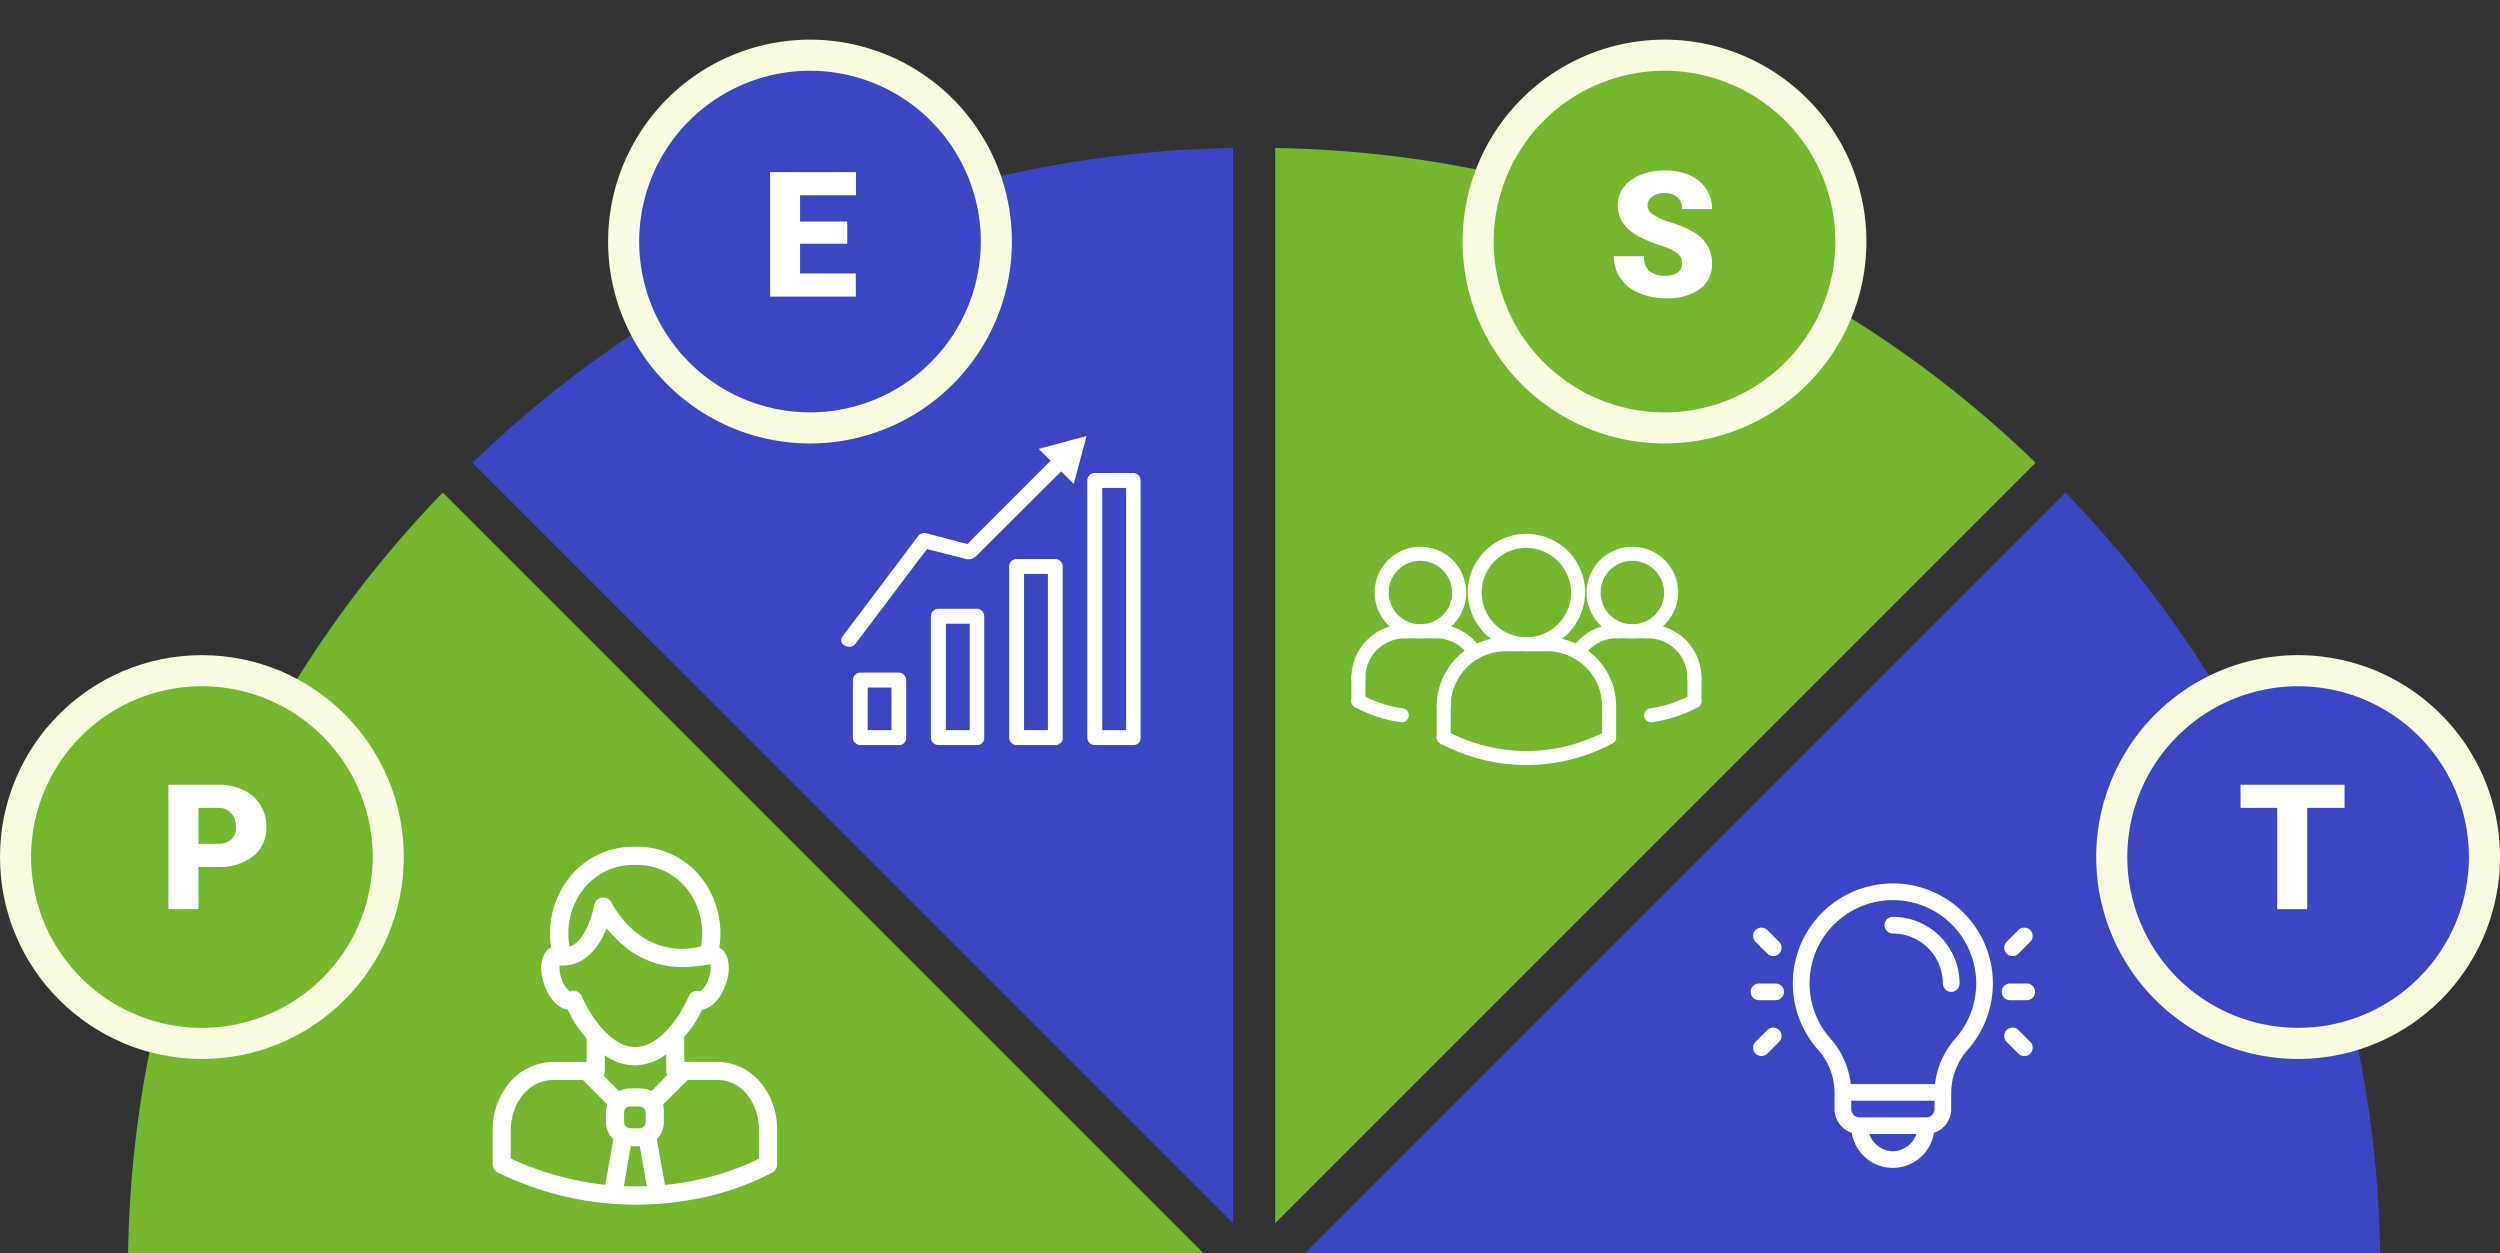 <svg xmlns="http://www.w3.org/2000/svg" width="457.077" height="229.086" viewBox="0 0 457.077 229.086">
  <rect x="0" y="0" width="457.077" height="229.086" fill="#333333" stroke="none"/>
  <g id="Grupo_150861" data-name="Grupo 150861" transform="translate(-857.923 -3782.778)">
    <g id="Grupo_150563" data-name="Grupo 150563" transform="translate(746.987 3455.127)">
      <path id="Trazado_204544" data-name="Trazado 204544" d="M166.151,402.485,305.183,541.518V344.946A204.442,204.442,0,0,0,166.151,402.485Z" transform="translate(31.187 9.769)" fill="#3d46c2"/>
      <path id="Trazado_204545" data-name="Trazado 204545" d="M398.959,402.485a204.446,204.446,0,0,0-139.034-57.539V541.518Z" transform="translate(84.154 9.769)" fill="#75b62f"/>
      <path id="Trazado_204546" data-name="Trazado 204546" d="M125.9,524.232H322.469L183.437,385.2A204.44,204.44,0,0,0,125.9,524.232Z" transform="translate(8.451 32.505)" fill="#75b62f"/>
      <path id="Trazado_204547" data-name="Trazado 204547" d="M263.409,524.232H459.98A204.445,204.445,0,0,0,402.441,385.2Z" transform="translate(86.122 32.505)" fill="#3d46c2"/>
      <circle id="Elipse_5724" data-name="Elipse 5724" cx="36.913" cy="36.913" r="36.913" transform="translate(110.935 447.433)" fill="#fafce1"/>
      <path id="Trazado_204555" data-name="Trazado 204555" d="M31.228,0A31.228,31.228,0,1,1,0,31.228,31.228,31.228,0,0,1,31.228,0Z" transform="translate(116.62 453.118)" fill="#75b62f"/>
      <path id="Trazado_205780" data-name="Trazado 205780" d="M36.913,0A36.913,36.913,0,1,1,0,36.913,36.913,36.913,0,0,1,36.913,0Z" transform="translate(494.187 447.433)" fill="#fafce1"/>
      <path id="Trazado_204558" data-name="Trazado 204558" d="M31.228,0A31.228,31.228,0,1,1,0,31.228,31.228,31.228,0,0,1,31.228,0Z" transform="translate(499.872 453.118)" fill="#3d46c2"/>
      <path id="Trazado_205778" data-name="Trazado 205778" d="M36.913,0A36.913,36.913,0,1,1,0,36.913,36.913,36.913,0,0,1,36.913,0Z" transform="translate(222.116 334.902)" fill="#fafce1"/>
      <path id="Trazado_204556" data-name="Trazado 204556" d="M31.228,0A31.228,31.228,0,1,1,0,31.228,31.228,31.228,0,0,1,31.228,0Z" transform="translate(223.201 397.638) rotate(-80.783)" fill="#3d46c2"/>
      <path id="Trazado_205779" data-name="Trazado 205779" d="M36.913,0A36.913,36.913,0,1,1,0,36.913,36.913,36.913,0,0,1,36.913,0Z" transform="translate(378.348 334.902)" fill="#fafce1"/>
      <path id="Trazado_204557" data-name="Trazado 204557" d="M31.228,0A31.228,31.228,0,1,1,0,31.228,31.228,31.228,0,0,1,31.228,0Z" transform="translate(371.097 371.815) rotate(-45)" fill="#75b62f"/>
    </g>
    <path id="Trazado_206392" data-name="Trazado 206392" d="M7.2,22.281V30H1.719V7.25H10.8a10.574,10.574,0,0,1,4.617.961,7.242,7.242,0,0,1,3.109,2.734,7.468,7.468,0,0,1,1.1,4.023,6.583,6.583,0,0,1-2.383,5.32A9.887,9.887,0,0,1,10.7,22.281Zm0-4.234H10.8a3.389,3.389,0,0,0,2.43-.8A2.961,2.961,0,0,0,14.063,15a3.66,3.66,0,0,0-.859-2.547,3.043,3.043,0,0,0-2.344-.969H7.2Z" transform="translate(887 3919)" fill="#fff"/>
    <path id="Trazado_206393" data-name="Trazado 206393" d="M15.828,20.344H7.2v5.438H17.391V30H1.719V7.25h15.7v4.234H7.2v4.8h8.625Z" transform="translate(997 3807)" fill="#fff"/>
    <path id="Trazado_206394" data-name="Trazado 206394" d="M13.453,23.953a2.253,2.253,0,0,0-.852-1.875,10.584,10.584,0,0,0-2.992-1.391,28.706,28.706,0,0,1-3.5-1.391q-4.422-2.172-4.422-5.969a5.352,5.352,0,0,1,1.1-3.336,7.125,7.125,0,0,1,3.117-2.25,12.131,12.131,0,0,1,4.531-.8,10.611,10.611,0,0,1,4.4.875A6.964,6.964,0,0,1,17.859,10.3,6.508,6.508,0,0,1,18.938,14H13.469a2.75,2.75,0,0,0-.852-2.156,3.319,3.319,0,0,0-2.3-.766,3.743,3.743,0,0,0-2.32.648,1.91,1.91,0,0,0,.086,3.234,11.823,11.823,0,0,0,3.3,1.469,20.2,20.2,0,0,1,3.875,1.633,6.512,6.512,0,0,1,3.688,5.859,5.555,5.555,0,0,1-2.25,4.688,10.008,10.008,0,0,1-6.172,1.7,12.245,12.245,0,0,1-5.008-.992A7.55,7.55,0,0,1,2.133,26.6,7.084,7.084,0,0,1,1,22.625H6.5a3.489,3.489,0,0,0,.945,2.7,4.468,4.468,0,0,0,3.07.867,3.53,3.53,0,0,0,2.148-.586A1.934,1.934,0,0,0,13.453,23.953Z" transform="translate(1152 3807)" fill="#fff"/>
    <path id="Trazado_206395" data-name="Trazado 206395" d="M19.578,11.484H12.75V30H7.266V11.484H.563V7.25H19.578Z" transform="translate(1267 3919)" fill="#fff"/>
    <g id="idea" transform="translate(1178 3944.303)">
      <g id="Grupo_150585" data-name="Grupo 150585" transform="translate(24.475 6.103)">
        <g id="Grupo_150584" data-name="Grupo 150584">
          <path id="Trazado_204583" data-name="Trazado 204583" d="M242.508,59.99a1.523,1.523,0,0,0,0,3.047,9.152,9.152,0,0,1,9.142,9.141,1.523,1.523,0,0,0,3.047,0A12.2,12.2,0,0,0,242.508,59.99Z" transform="translate(-240.985 -59.99)" fill="#fff"/>
        </g>
      </g>
      <g id="Grupo_150587" data-name="Grupo 150587" transform="translate(7.72 0.012)">
        <g id="Grupo_150586" data-name="Grupo 150586" transform="translate(0 0)">
          <path id="Trazado_204584" data-name="Trazado 204584" d="M90.363.42a18.271,18.271,0,0,0-9.74,30,11.868,11.868,0,0,1,3,7.777v3.047a4.578,4.578,0,0,0,3.158,4.346,7.6,7.6,0,0,0,15.012,0,4.578,4.578,0,0,0,3.158-4.346V38.2a12.026,12.026,0,0,1,3.092-7.878A18.284,18.284,0,0,0,90.363.42ZM94.29,48.963A4.662,4.662,0,0,1,89.981,45.8H98.6A4.662,4.662,0,0,1,94.29,48.963Zm7.617-7.719a1.525,1.525,0,0,1-1.523,1.523H88.2a1.525,1.525,0,0,1-1.523-1.523V39.721h15.234Zm3.847-12.933a15.276,15.276,0,0,0-3.764,8.363h-15.4a15.055,15.055,0,0,0-3.69-8.279,15.234,15.234,0,1,1,22.855-.084Z" transform="translate(-76.01 -0.012)" fill="#fff"/>
        </g>
      </g>
      <g id="Grupo_150589" data-name="Grupo 150589" transform="translate(0 18.291)">
        <g id="Grupo_150588" data-name="Grupo 150588">
          <path id="Trazado_204585" data-name="Trazado 204585" d="M4.57,179.99H1.523a1.523,1.523,0,0,0,0,3.047H4.57a1.523,1.523,0,0,0,0-3.047Z" transform="translate(0 -179.99)" fill="#fff"/>
        </g>
      </g>
      <g id="Grupo_150591" data-name="Grupo 150591" transform="translate(0.446 8.073)">
        <g id="Grupo_150590" data-name="Grupo 150590">
          <path id="Trazado_204586" data-name="Trazado 204586" d="M9.149,81.984,6.994,79.83A1.523,1.523,0,0,0,4.84,81.984l2.154,2.154a1.523,1.523,0,0,0,2.154-2.154Z" transform="translate(-4.394 -79.383)" fill="#fff"/>
        </g>
      </g>
      <g id="Grupo_150593" data-name="Grupo 150593" transform="translate(0.446 26.354)">
        <g id="Grupo_150592" data-name="Grupo 150592">
          <path id="Trazado_204587" data-name="Trazado 204587" d="M9.149,259.83a1.523,1.523,0,0,0-2.154,0L4.84,261.984a1.523,1.523,0,1,0,2.154,2.154l2.154-2.154A1.523,1.523,0,0,0,9.149,259.83Z" transform="translate(-4.394 -259.384)" fill="#fff"/>
        </g>
      </g>
      <g id="Grupo_150595" data-name="Grupo 150595" transform="translate(45.906 18.291)">
        <g id="Grupo_150594" data-name="Grupo 150594">
          <path id="Trazado_204588" data-name="Trazado 204588" d="M456.57,179.99h-3.047a1.523,1.523,0,0,0,0,3.047h3.047a1.523,1.523,0,0,0,0-3.047Z" transform="translate(-452 -179.99)" fill="#fff"/>
        </g>
      </g>
      <g id="Grupo_150597" data-name="Grupo 150597" transform="translate(46.353 8.073)">
        <g id="Grupo_150596" data-name="Grupo 150596">
          <path id="Trazado_204589" data-name="Trazado 204589" d="M461.149,79.83a1.523,1.523,0,0,0-2.154,0l-2.154,2.154a1.523,1.523,0,0,0,2.154,2.154l2.154-2.154A1.523,1.523,0,0,0,461.149,79.83Z" transform="translate(-456.393 -79.383)" fill="#fff"/>
        </g>
      </g>
      <g id="Grupo_150599" data-name="Grupo 150599" transform="translate(46.353 26.354)">
        <g id="Grupo_150598" data-name="Grupo 150598">
          <path id="Trazado_204590" data-name="Trazado 204590" d="M461.149,261.984l-2.154-2.154a1.523,1.523,0,0,0-2.154,2.154l2.154,2.154a1.523,1.523,0,1,0,2.154-2.154Z" transform="translate(-456.393 -259.384)" fill="#fff"/>
        </g>
      </g>
    </g>
    <g id="Layer_3" transform="translate(1098.001 3864.89)">
      <g id="Grupo_150583" data-name="Grupo 150583" transform="translate(6.999 15.489)">
        <g id="ARC_424_" transform="translate(0 29.3)">
          <g id="Grupo_150564" data-name="Grupo 150564">
            <path id="Trazado_204559" data-name="Trazado 204559" d="M16.2,43.533a1.3,1.3,0,0,1-.184-.013,25.4,25.4,0,0,1-8.336-2.729,1.281,1.281,0,1,1,1.206-2.26,22.758,22.758,0,0,0,7.5,2.454,1.281,1.281,0,0,1-.18,2.548Z" transform="translate(-6.999 -38.381)" fill="#fff"/>
          </g>
        </g>
        <g id="ARC_423_" transform="translate(53.521 29.301)">
          <g id="Grupo_150565" data-name="Grupo 150565">
            <path id="Trazado_204560" data-name="Trazado 204560" d="M50.094,43.532a1.28,1.28,0,0,1-.18-2.547,22.748,22.748,0,0,0,7.5-2.454,1.281,1.281,0,0,1,1.206,2.26,25.4,25.4,0,0,1-8.336,2.729A1.515,1.515,0,0,1,50.094,43.532Z" transform="translate(-48.815 -38.382)" fill="#fff"/>
          </g>
        </g>
        <g id="ARC_422_" transform="translate(40.133 16.541)">
          <g id="Grupo_150566" data-name="Grupo 150566">
            <path id="Trazado_204561" data-name="Trazado 204561" d="M39.634,34.833a1.28,1.28,0,0,1-1.071-1.979,9.755,9.755,0,0,1,8.2-4.443,1.28,1.28,0,1,1,0,2.56,7.2,7.2,0,0,0-6.053,3.28A1.277,1.277,0,0,1,39.634,34.833Z" transform="translate(-38.354 -28.412)" fill="#fff"/>
          </g>
        </g>
        <g id="CIRCLE_38_" transform="translate(43.007 2.364)">
          <g id="Grupo_150567" data-name="Grupo 150567">
            <path id="Trazado_204562" data-name="Trazado 204562" d="M48.969,34.072A8.368,8.368,0,1,1,57.338,25.7,8.48,8.48,0,0,1,48.969,34.072Zm0-14.177A5.808,5.808,0,1,0,54.778,25.7,5.887,5.887,0,0,0,48.969,19.9Z" transform="translate(-40.6 -17.336)" fill="#fff"/>
          </g>
        </g>
        <g id="ARC_421_" transform="translate(52.931 16.542)">
          <g id="Grupo_150568" data-name="Grupo 150568">
            <path id="Trazado_204563" data-name="Trazado 204563" d="M58.14,39.479a1.279,1.279,0,0,1-1.28-1.28,7.235,7.235,0,0,0-7.226-7.226,1.28,1.28,0,1,1,0-2.56A9.8,9.8,0,0,1,59.42,38.2,1.28,1.28,0,0,1,58.14,39.479Z" transform="translate(-48.354 -28.413)" fill="#fff"/>
          </g>
        </g>
        <g id="LINE_818_" transform="translate(47.26 16.541)">
          <g id="Grupo_150569" data-name="Grupo 150569">
            <path id="Trazado_204564" data-name="Trazado 204564" d="M50.874,30.972H45.2a1.28,1.28,0,0,1,0-2.56h5.671a1.28,1.28,0,0,1,0,2.56Z" transform="translate(-43.923 -28.412)" fill="#fff"/>
          </g>
        </g>
        <g id="LINE_817_" transform="translate(61.438 25.048)">
          <g id="Grupo_150570" data-name="Grupo 150570">
            <path id="Trazado_204565" data-name="Trazado 204565" d="M56.28,41.872A1.279,1.279,0,0,1,55,40.592V36.339a1.28,1.28,0,1,1,2.56,0v4.253A1.279,1.279,0,0,1,56.28,41.872Z" transform="translate(-55 -35.059)" fill="#fff"/>
          </g>
        </g>
        <g id="ARC_420_" transform="translate(15.597 18.905)">
          <g id="Grupo_150571" data-name="Grupo 150571">
            <path id="Trazado_204566" data-name="Trazado 204566" d="M20.465,44.16a1.279,1.279,0,0,1-1.28-1.28A12.635,12.635,0,0,1,31.806,30.259a1.28,1.28,0,1,1,0,2.56A10.072,10.072,0,0,0,21.745,42.88,1.28,1.28,0,0,1,20.465,44.16Z" transform="translate(-19.185 -30.259)" fill="#fff"/>
          </g>
        </g>
        <g id="LINE_816_" transform="translate(26.938 18.905)">
          <g id="Grupo_150572" data-name="Grupo 150572">
            <path id="Trazado_204567" data-name="Trazado 204567" d="M36.888,32.819H29.326a1.28,1.28,0,1,1,0-2.56h7.562a1.28,1.28,0,0,1,0,2.56Z" transform="translate(-28.046 -30.259)" fill="#fff"/>
          </g>
        </g>
        <g id="ARC_419_" transform="translate(14.18 16.541)">
          <g id="Grupo_150573" data-name="Grupo 150573">
            <path id="Trazado_204568" data-name="Trazado 204568" d="M26.485,34.833a1.28,1.28,0,0,1-1.074-.581,7.2,7.2,0,0,0-6.053-3.28,1.28,1.28,0,0,1,0-2.56,9.754,9.754,0,0,1,8.2,4.443,1.28,1.28,0,0,1-1.071,1.979Z" transform="translate(-18.078 -28.412)" fill="#fff"/>
          </g>
        </g>
        <g id="LINE_815_" transform="translate(15.597 30.246)">
          <g id="Grupo_150574" data-name="Grupo 150574">
            <path id="Trazado_204569" data-name="Trazado 204569" d="M20.465,47.351a1.279,1.279,0,0,1-1.28-1.28V40.4a1.28,1.28,0,0,1,2.56,0v5.671A1.28,1.28,0,0,1,20.465,47.351Z" transform="translate(-19.185 -39.12)" fill="#fff"/>
          </g>
        </g>
        <g id="CIRCLE_37_" transform="translate(21.267)">
          <g id="Grupo_150575" data-name="Grupo 150575" transform="translate(0)">
            <path id="Trazado_204570" data-name="Trazado 204570" d="M34.347,36.953A10.876,10.876,0,0,1,23.615,26.221a10.732,10.732,0,0,1,21.464,0A10.876,10.876,0,0,1,34.347,36.953Zm0-18.9a8.172,8.172,0,1,0,8.172,8.172A8.282,8.282,0,0,0,34.347,18.049Z" transform="translate(-23.615 -15.489)" fill="#fff"/>
          </g>
        </g>
        <g id="ARC_418_" transform="translate(34.5 18.905)">
          <g id="Grupo_150576" data-name="Grupo 150576">
            <path id="Trazado_204571" data-name="Trazado 204571" d="M46.575,44.16a1.279,1.279,0,0,1-1.28-1.28A10.072,10.072,0,0,0,35.234,32.819a1.28,1.28,0,0,1,0-2.56A12.635,12.635,0,0,1,47.855,42.88,1.279,1.279,0,0,1,46.575,44.16Z" transform="translate(-33.954 -30.259)" fill="#fff"/>
          </g>
        </g>
        <g id="LINE_814_" transform="translate(45.842 30.246)">
          <g id="Grupo_150577" data-name="Grupo 150577">
            <path id="Trazado_204572" data-name="Trazado 204572" d="M44.095,47.351a1.279,1.279,0,0,1-1.28-1.28V40.4a1.28,1.28,0,0,1,2.56,0v5.671A1.279,1.279,0,0,1,44.095,47.351Z" transform="translate(-42.815 -39.12)" fill="#fff"/>
          </g>
        </g>
        <g id="ARC_417_" transform="translate(15.596 35.917)">
          <g id="Grupo_150578" data-name="Grupo 150578">
            <path id="Trazado_204573" data-name="Trazado 204573" d="M35.588,49.9a33.4,33.4,0,0,1-15.725-3.938,1.281,1.281,0,1,1,1.206-2.26,30.8,30.8,0,0,0,29.04,0,1.281,1.281,0,0,1,1.206,2.26A33.422,33.422,0,0,1,35.588,49.9Z" transform="translate(-19.184 -43.551)" fill="#fff"/>
          </g>
        </g>
        <g id="CIRCLE_36_" transform="translate(4.254 2.364)">
          <g id="Grupo_150579" data-name="Grupo 150579">
            <path id="Trazado_204574" data-name="Trazado 204574" d="M18.691,34.072a8.368,8.368,0,0,1,0-16.736,8.368,8.368,0,0,1,0,16.736Zm0-14.177A5.808,5.808,0,1,0,24.5,25.7,5.886,5.886,0,0,0,18.691,19.9Z" transform="translate(-10.323 -17.336)" fill="#fff"/>
          </g>
        </g>
        <g id="ARC_416_" transform="translate(0.001 16.542)">
          <g id="Grupo_150580" data-name="Grupo 150580">
            <path id="Trazado_204575" data-name="Trazado 204575" d="M8.28,39.479A1.279,1.279,0,0,1,7,38.2a9.8,9.8,0,0,1,9.786-9.786,1.28,1.28,0,1,1,0,2.56A7.233,7.233,0,0,0,9.56,38.2,1.28,1.28,0,0,1,8.28,39.479Z" transform="translate(-7 -28.413)" fill="#fff"/>
          </g>
        </g>
        <g id="LINE_813_" transform="translate(8.507 16.541)">
          <g id="Grupo_150581" data-name="Grupo 150581">
            <path id="Trazado_204576" data-name="Trazado 204576" d="M20.6,30.972H14.926a1.28,1.28,0,1,1,0-2.56H20.6a1.28,1.28,0,0,1,0,2.56Z" transform="translate(-13.646 -28.412)" fill="#fff"/>
          </g>
        </g>
        <g id="LINE_812_" transform="translate(0.001 25.048)">
          <g id="Grupo_150582" data-name="Grupo 150582">
            <path id="Trazado_204577" data-name="Trazado 204577" d="M8.28,41.872A1.279,1.279,0,0,1,7,40.592V36.339a1.28,1.28,0,0,1,2.56,0v4.253A1.279,1.279,0,0,1,8.28,41.872Z" transform="translate(-7 -35.059)" fill="#fff"/>
          </g>
        </g>
      </g>
    </g>
    <g id="performance" transform="translate(992.37 3844.227)">
      <path id="Trazado_204578" data-name="Trazado 204578" d="M77.288,25.7H70.194a1.382,1.382,0,0,0-1.364,1.364V74.082a1.382,1.382,0,0,0,1.364,1.364h7.094a1.273,1.273,0,0,0,.909-.364h0a1.219,1.219,0,0,0,.373-.909V27.064A1.382,1.382,0,0,0,77.288,25.7Zm-5.729,7.2V28.428h4.365V72.718H71.558Z" transform="translate(-4.481 -0.673)" fill="#fff"/>
      <path id="Trazado_204579" data-name="Trazado 204579" d="M61.568,43H54.474a1.382,1.382,0,0,0-1.364,1.364V75.649a1.382,1.382,0,0,0,1.364,1.364h7.094a1.237,1.237,0,0,0,.909-.364h.055a1.219,1.219,0,0,0,.373-.909V44.4A1.382,1.382,0,0,0,61.568,43Zm-5.729,2.728H60.2V74.284H55.838Z" transform="translate(-3.057 -2.24)" fill="#fff"/>
      <path id="Trazado_204580" data-name="Trazado 204580" d="M45.848,53H38.754a1.382,1.382,0,0,0-1.364,1.364v22.19a1.382,1.382,0,0,0,1.364,1.364h7.094a1.255,1.255,0,0,0,.909-.364,1.219,1.219,0,0,0,.373-.909V54.319A1.382,1.382,0,0,0,45.848,53Zm-5.729,2.728h4.365V75.19H40.118Z" transform="translate(-1.633 -3.145)" fill="#fff"/>
      <path id="Trazado_204581" data-name="Trazado 204581" d="M30.158,65.83H23.064A1.382,1.382,0,0,0,21.7,67.194V77.716a1.382,1.382,0,0,0,1.364,1.364h7.094a1.258,1.258,0,0,0,1.282-1.273V67.194A1.382,1.382,0,0,0,30.158,65.83ZM24.4,76.352V68.558h4.365v7.794Z" transform="translate(-0.212 -4.307)" fill="#fff"/>
      <path id="Trazado_204582" data-name="Trazado 204582" d="M57.628,22.79,44.305,36.113l-1.873,1.919-7.539-2a1.446,1.446,0,0,0-1.546.628l-12,15.924-1.728,2.283c-1.064,1.4,1.31,2.728,2.355,1.373l12-15.915,1.082-1.382,6.712,1.7a2.019,2.019,0,0,0,2.174-.346c.527-.491,1.019-1.019,1.528-1.528L58.993,25.3c.191-.182.373-.373.564-.564l2.31,2.292,2.346-8.758-8.758,2.346Z" transform="translate(0)" fill="#fff"/>
    </g>
    <path id="hombre-con-corbata" d="M79.562,43.211a10.43,10.43,0,0,0-8.1-3.88H65.535V34.777a24.028,24.028,0,0,0,3.283-5c1.692-.286,3.392-2.04,4.275-4.545,1.08-3.062.6-5.81-1.153-6.8a16.657,16.657,0,0,0-2.92-12.278A14.882,14.882,0,0,0,56.569,0,14.887,14.887,0,0,0,44.115,6.156,16.672,16.672,0,0,0,41.181,18.4c-1.8.952-2.334,3.731-1.241,6.833.913,2.587,2.584,4.324,4.324,4.559a19.9,19.9,0,0,0,3.424,5.255v4.288h-6a10.576,10.576,0,0,0-8.174,3.88A13.452,13.452,0,0,0,30.5,51.842v6.213a1.681,1.681,0,0,0,.952,1.5,57.261,57.261,0,0,0,25.226,5.885,56.831,56.831,0,0,0,10.127-.908A49.246,49.246,0,0,0,81.728,59.5a1.617,1.617,0,0,0,.774-1.445V51.841A13.4,13.4,0,0,0,79.562,43.211Zm-21.078,7.1a1.144,1.144,0,0,1-1.144,1.144H55.662a1.144,1.144,0,0,1-1.144-1.144V48.628a1.144,1.144,0,0,1,1.144-1.144h1.679a1.144,1.144,0,0,1,1.144,1.144Zm1.073-5.639a4.432,4.432,0,0,0-2.122-.489h-1.72a4.433,4.433,0,0,0-2.122.489l-2.78-2.794a1.75,1.75,0,0,0,.18-.791V38.109A9.339,9.339,0,0,0,56.5,39.96a9.844,9.844,0,0,0,5.73-2.009v3.132a1.856,1.856,0,0,0,.185.638ZM46.828,8.107A11.442,11.442,0,0,1,56.575,3.34a11.442,11.442,0,0,1,9.746,4.767,13.139,13.139,0,0,1,2.27,10.114C57.663,20.894,52.428,10.63,52.213,10.2a1.67,1.67,0,0,0-3.146.461c-.012.072-1.191,6.486-4.5,7.6A13.127,13.127,0,0,1,46.828,8.107Zm-4.075,13.58c4.617.365,7.368-3.616,8.577-6.8a21.607,21.607,0,0,0,2.775,2.9A16.464,16.464,0,0,0,65.05,22a26.2,26.2,0,0,0,5.242-.542,5.211,5.211,0,0,1-.306,2.657,4.574,4.574,0,0,1-1.539,2.32,1.67,1.67,0,0,0-2.087.895c-1.9,4.284-5.609,9.287-9.786,9.287s-7.894-5.018-9.8-9.315a1.67,1.67,0,0,0-2.155-.871,4.6,4.6,0,0,1-1.533-2.316A5.323,5.323,0,0,1,42.754,21.687ZM33.806,51.842c0-4.406,2.8-9.205,7.881-9.205H47l4.438,4.505a4.86,4.86,0,0,0-.225,1.43v1.72a4.475,4.475,0,0,0,1.354,3.2l-1.481,8.315A54.95,54.95,0,0,1,33.806,57V51.842Zm20.671,10.2,1.274-7.288H57.4l1.276,7.295C57.335,62.1,55.932,62.1,54.477,62.043Zm24.72-5a48.891,48.891,0,0,1-13.163,4.226c-1.244.223-2.575.417-4.022.562L60.5,53.491a4.423,4.423,0,0,0,1.291-3.2v-1.72a4.842,4.842,0,0,0-.151-1.43l4.512-4.505h5.312c5.08,0,7.734,4.8,7.734,9.205v5.2Z" transform="translate(917.498 3937.593)" fill="#fff"/>
  </g>
</svg>
